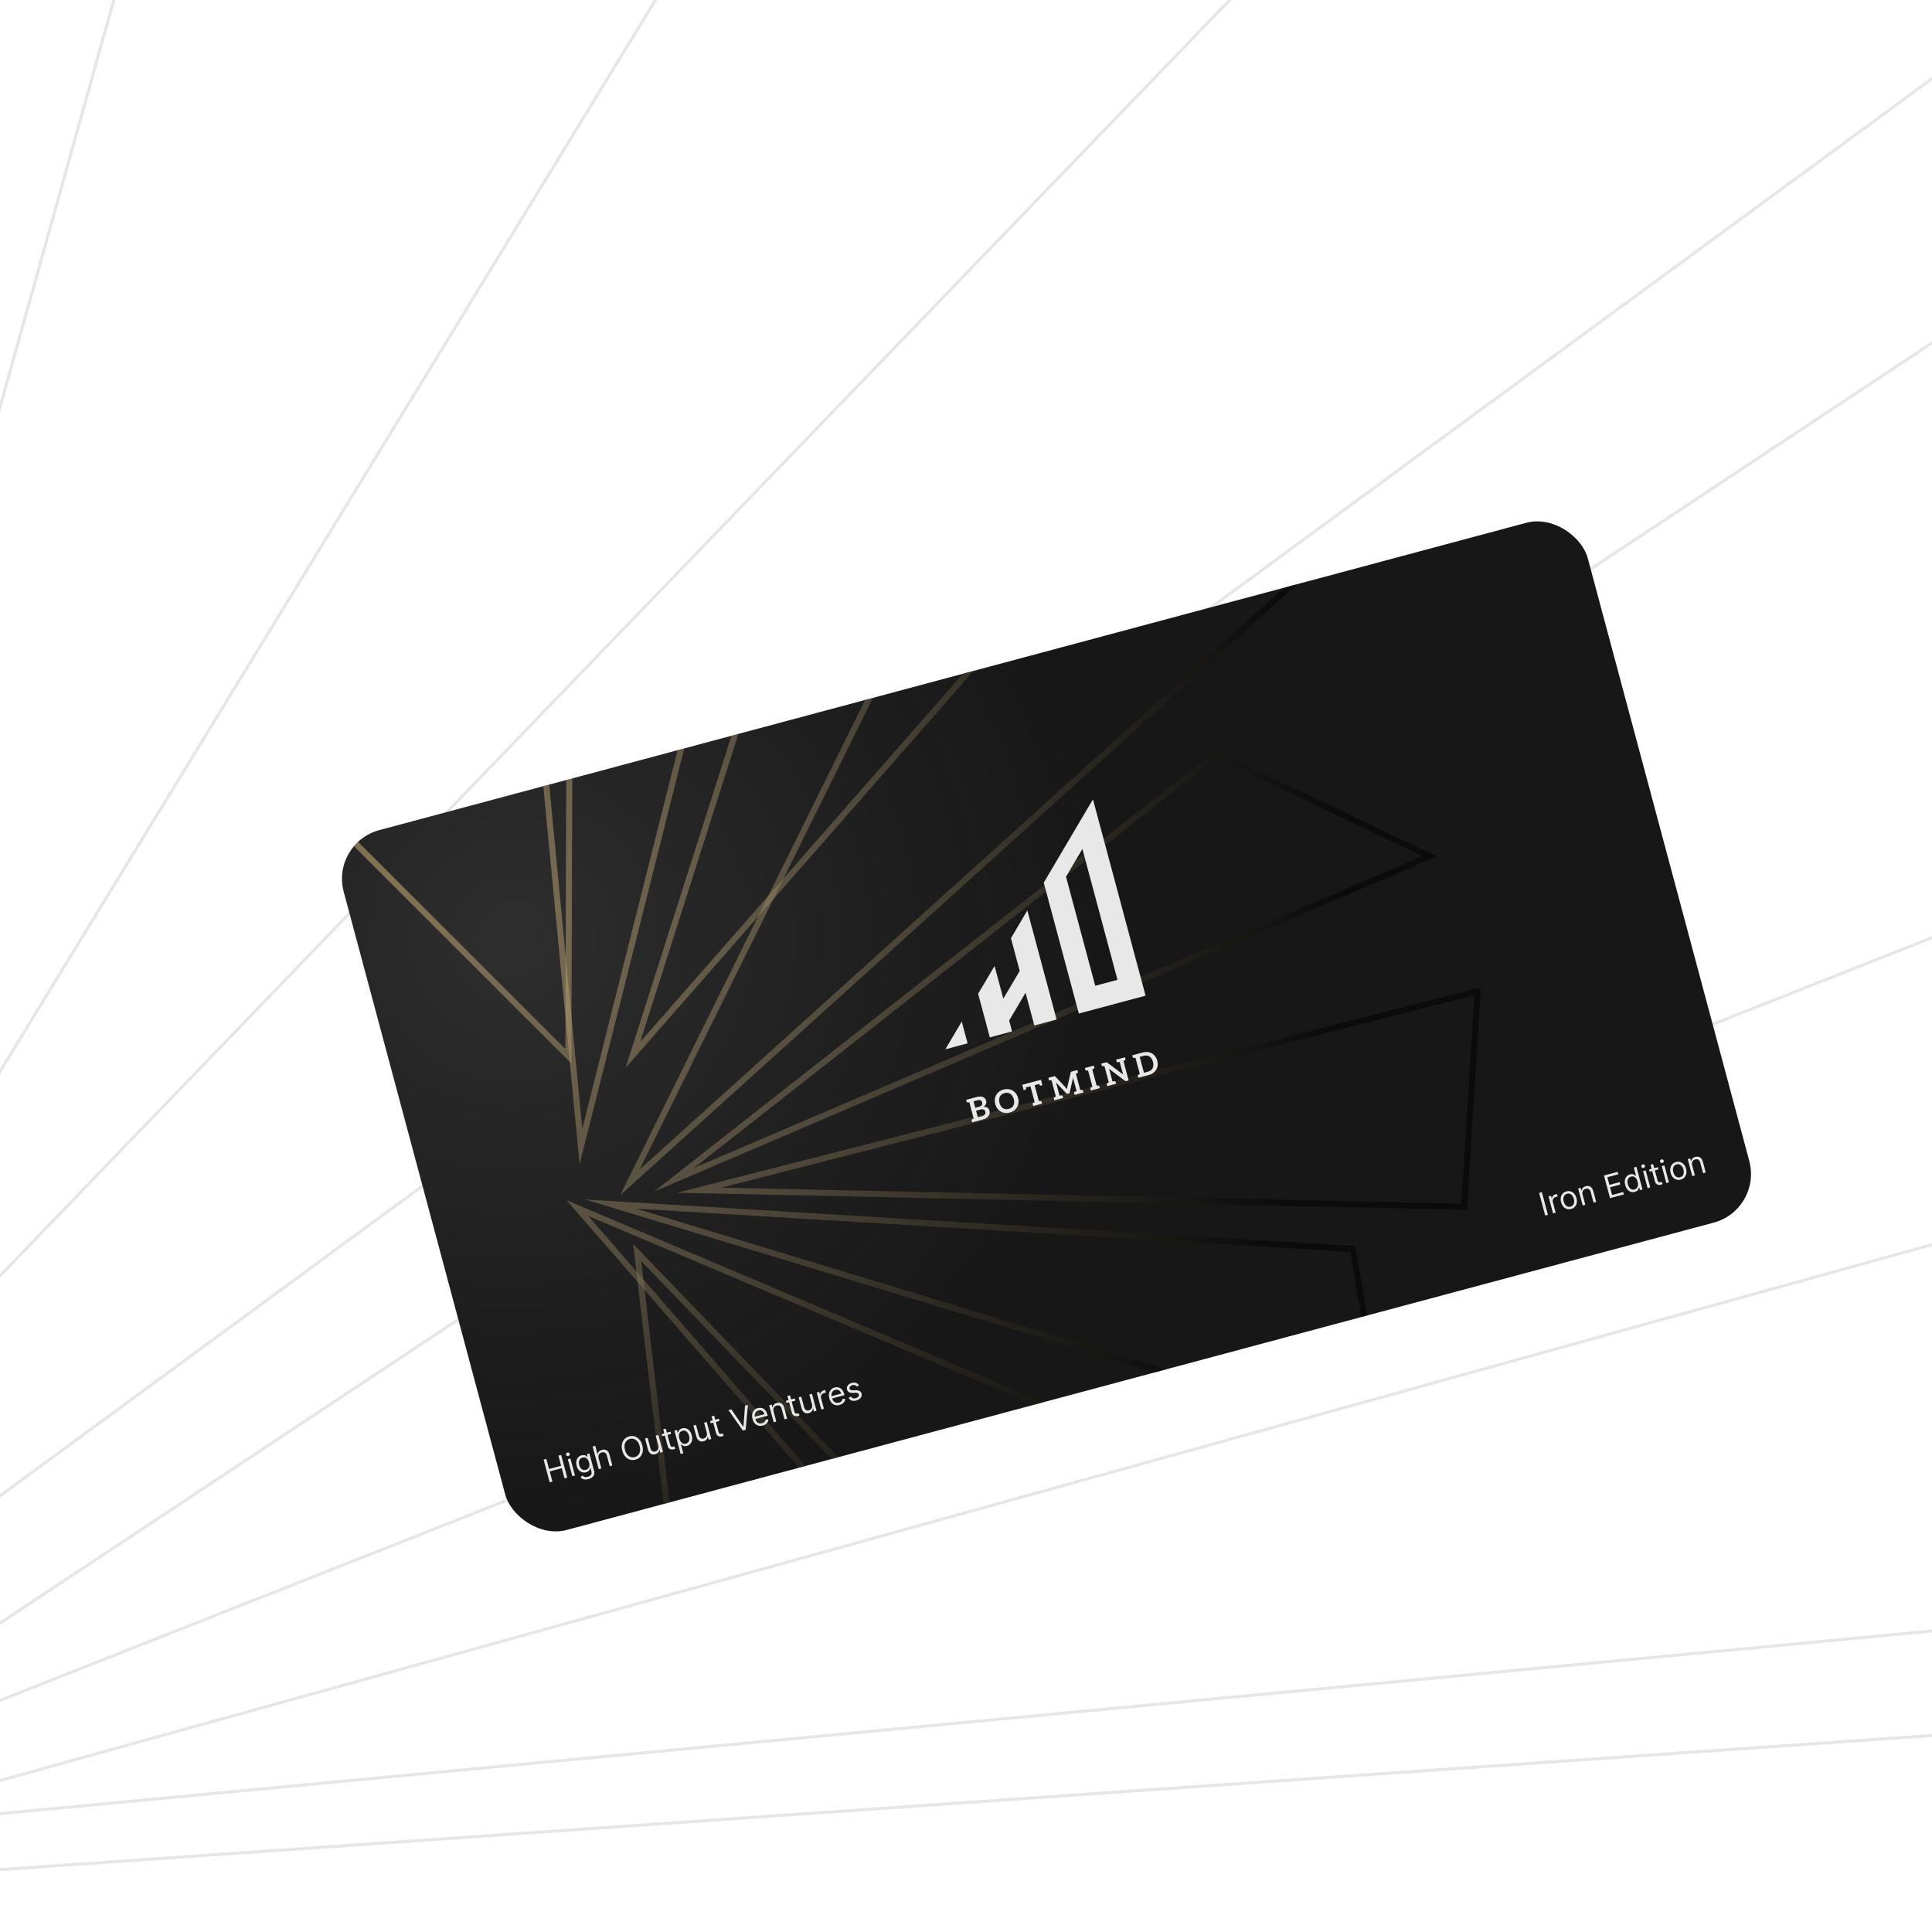 <svg width="1920" height="1920" viewBox="0 0 1920 1920" fill="none" xmlns="http://www.w3.org/2000/svg">
<g clip-path="url(#clip0_245_398)">
<rect width="1920" height="1920" fill="white"/>
<path fill-rule="evenodd" clip-rule="evenodd" d="M-3624.34 97.221L-757.152 1524.22L-870.117 431.789L-3624.34 97.221Z" stroke="black" stroke-opacity="0.1" stroke-width="3" stroke-miterlimit="10" stroke-linecap="square"/>
<path fill-rule="evenodd" clip-rule="evenodd" d="M-1280.05 -530.623L-12.538 -692.453L-679.633 1757.17L-1280.05 -530.623Z" stroke="black" stroke-opacity="0.1" stroke-width="3" stroke-miterlimit="10" stroke-linecap="square"/>
<path fill-rule="evenodd" clip-rule="evenodd" d="M285.735 -617.483L-339.852 1620.5L1804.7 -604.462L285.735 -617.483Z" stroke="black" stroke-opacity="0.1" stroke-width="3" stroke-miterlimit="10" stroke-linecap="square"/>
<path fill-rule="evenodd" clip-rule="evenodd" d="M849.126 -323.179L2366.09 -249.072L-467.871 1829.78L849.126 -323.179Z" stroke="black" stroke-opacity="0.1" stroke-width="3" stroke-miterlimit="10" stroke-linecap="square"/>
<path fill-rule="evenodd" clip-rule="evenodd" d="M2110.5 214.5L2731.84 611.358L-286.452 1802.93L2110.5 214.5Z" stroke="black" stroke-opacity="0.1" stroke-width="3" stroke-miterlimit="10" stroke-linecap="square"/>
<path fill-rule="evenodd" clip-rule="evenodd" d="M2967.39 946.423L-180.321 1819.43L2974.03 1521.21L2967.39 946.423Z" stroke="black" stroke-opacity="0.1" stroke-width="3" stroke-miterlimit="10" stroke-linecap="square"/>
<path fill-rule="evenodd" clip-rule="evenodd" d="M2527.55 1682.53L-540.122 1895.5L2713.49 2169.74L2527.55 1682.53Z" stroke="black" stroke-opacity="0.1" stroke-width="3" stroke-miterlimit="10" stroke-linecap="square"/>
<path fill-rule="evenodd" clip-rule="evenodd" d="M2433.46 2413.11L-676.296 1921.11L1816.74 3373.25L2433.46 2413.11Z" stroke="black" stroke-opacity="0.1" stroke-width="3" stroke-miterlimit="10" stroke-linecap="square"/>
<path fill-rule="evenodd" clip-rule="evenodd" d="M1394.32 2953.52L-417.759 2011.55L144.432 3901.11L1394.32 2953.52Z" stroke="black" stroke-opacity="0.1" stroke-width="3" stroke-miterlimit="10" stroke-linecap="square"/>
<g filter="url(#filter0_d_245_398)">
<g clip-path="url(#clip1_245_398)">
<rect x="248.633" y="777.911" width="1280" height="720" rx="50" transform="rotate(-15 248.633 777.911)" fill="#171717"/>
<path fill-rule="evenodd" clip-rule="evenodd" d="M-162.259 343.03L484.847 989.696L486.18 578.704L-162.259 343.03Z" stroke="url(#paint0_radial_245_398)" stroke-opacity="0.5" stroke-width="6" stroke-miterlimit="10" stroke-linecap="square"/>
<path fill-rule="evenodd" clip-rule="evenodd" d="M413.296 204.096L719.889 195.064L497.31 1079.49L413.296 204.096Z" stroke="url(#paint1_radial_245_398)" stroke-opacity="0.5" stroke-width="6" stroke-miterlimit="10" stroke-linecap="square"/>
<path fill-rule="evenodd" clip-rule="evenodd" d="M789.109 234.998L548.975 988.339L1151.17 301.17L789.109 234.998Z" stroke="url(#paint2_radial_245_398)" stroke-opacity="0.5" stroke-width="6" stroke-miterlimit="10" stroke-linecap="square"/>
<path fill-rule="evenodd" clip-rule="evenodd" d="M915.903 367.238L1275.9 456.056L545.953 1115.05L915.903 367.238Z" stroke="url(#paint3_radial_245_398)" stroke-opacity="0.5" stroke-width="6" stroke-miterlimit="10" stroke-linecap="square"/>
<path fill-rule="evenodd" clip-rule="evenodd" d="M1128.6 689.459L1340.88 790.939L589.931 1112.39L1128.6 689.459Z" stroke="url(#paint4_radial_245_398)" stroke-opacity="0.5" stroke-width="6" stroke-miterlimit="10" stroke-linecap="square"/>
<path fill-rule="evenodd" clip-rule="evenodd" d="M1388.41 925.107L614.824 1122.81L1375.11 1139.22L1388.41 925.107Z" stroke="url(#paint5_radial_245_398)" stroke-opacity="0.5" stroke-width="6" stroke-miterlimit="10" stroke-linecap="square"/>
<path fill-rule="evenodd" clip-rule="evenodd" d="M1264.41 1181.21L527.013 1136.59L1296.16 1369.98L1264.41 1181.21Z" stroke="url(#paint6_radial_245_398)" stroke-opacity="0.5" stroke-width="6" stroke-miterlimit="10" stroke-linecap="square"/>
<path fill-rule="evenodd" clip-rule="evenodd" d="M1223.05 1449.22L493.862 1140.62L1051.05 1781.53L1223.05 1449.22Z" stroke="url(#paint7_radial_245_398)" stroke-opacity="0.5" stroke-width="6" stroke-miterlimit="10" stroke-linecap="square"/>
<path fill-rule="evenodd" clip-rule="evenodd" d="M961.138 1608.32L553.202 1184.7L638.406 1910.4L961.138 1608.32Z" stroke="url(#paint8_radial_245_398)" stroke-opacity="0.5" stroke-width="6" stroke-miterlimit="10" stroke-linecap="square"/>
<ellipse opacity="0.2" cx="430.894" cy="874.702" rx="591.667" ry="579.333" transform="rotate(-15 430.894 874.702)" fill="url(#paint9_radial_245_398)"/>
<path d="M466.263 1413.08L460.233 1390.58L462.958 1389.85L465.643 1399.87L477.64 1396.65L474.956 1386.63L477.68 1385.9L483.709 1408.4L480.985 1409.13L478.288 1399.07L466.291 1402.29L468.987 1412.35L466.263 1413.08ZM488.813 1407.04L484.291 1390.16L486.884 1389.47L491.406 1406.34L488.813 1407.04ZM484.856 1387C484.35 1387.13 483.868 1387.08 483.41 1386.83C482.959 1386.58 482.668 1386.22 482.539 1385.73C482.409 1385.25 482.478 1384.79 482.745 1384.35C483.019 1383.9 483.408 1383.62 483.914 1383.48C484.419 1383.34 484.897 1383.4 485.348 1383.65C485.807 1383.9 486.101 1384.26 486.23 1384.74C486.36 1385.23 486.288 1385.69 486.014 1386.13C485.747 1386.57 485.361 1386.86 484.856 1387ZM504.756 1409.92C503.504 1410.26 502.384 1410.39 501.397 1410.31C500.411 1410.23 499.549 1410.02 498.809 1409.66C498.078 1409.3 497.458 1408.88 496.95 1408.39L498.627 1406.39C498.944 1406.63 499.334 1406.9 499.799 1407.2C500.266 1407.51 500.85 1407.73 501.551 1407.85C502.262 1407.98 503.126 1407.91 504.144 1407.64C505.506 1407.27 506.542 1406.64 507.252 1405.75C507.962 1404.85 508.128 1403.7 507.751 1402.29L506.833 1398.86L506.613 1398.92C506.505 1399.28 506.336 1399.74 506.106 1400.28C505.882 1400.82 505.49 1401.36 504.933 1401.88C504.38 1402.4 503.555 1402.8 502.456 1403.1C501.094 1403.46 499.784 1403.47 498.528 1403.12C497.278 1402.76 496.174 1402.05 495.214 1400.99C494.262 1399.93 493.55 1398.51 493.079 1396.76C492.616 1395.03 492.517 1393.44 492.781 1392C493.044 1390.54 493.623 1389.32 494.518 1388.33C495.412 1387.33 496.569 1386.64 497.99 1386.26C499.089 1385.96 500.01 1385.91 500.752 1386.1C501.5 1386.29 502.108 1386.57 502.576 1386.93C503.049 1387.29 503.42 1387.6 503.689 1387.84L503.953 1387.77L503.235 1385.09L505.74 1384.41L510.391 1401.77C510.78 1403.22 510.766 1404.49 510.35 1405.58C509.944 1406.67 509.244 1407.57 508.252 1408.29C507.269 1409.02 506.104 1409.56 504.756 1409.92ZM502.184 1400.68C503.224 1400.4 504.039 1399.92 504.629 1399.25C505.219 1398.59 505.582 1397.76 505.716 1396.76C505.85 1395.77 505.75 1394.65 505.416 1393.4C505.091 1392.19 504.62 1391.16 504.005 1390.33C503.389 1389.5 502.652 1388.92 501.793 1388.58C500.934 1388.25 499.977 1388.22 498.922 1388.5C497.823 1388.8 496.982 1389.32 496.399 1390.07C495.823 1390.82 495.478 1391.72 495.362 1392.75C495.255 1393.79 495.354 1394.88 495.66 1396.02C495.974 1397.19 496.435 1398.18 497.043 1398.98C497.656 1399.77 498.393 1400.33 499.256 1400.65C500.124 1400.96 501.1 1400.97 502.184 1400.68ZM514.881 1389.17L517.601 1399.32L515.008 1400.02L508.979 1377.52L511.572 1376.82L513.785 1385.08L514.005 1385.03C514.167 1384.05 514.575 1383.2 515.229 1382.47C515.888 1381.74 516.88 1381.19 518.206 1380.84C519.356 1380.53 520.425 1380.49 521.413 1380.72C522.399 1380.94 523.256 1381.46 523.985 1382.28C524.72 1383.09 525.282 1384.22 525.67 1385.67L528.543 1396.39L525.951 1397.09L523.124 1386.54C522.765 1385.2 522.14 1384.26 521.248 1383.71C520.361 1383.15 519.306 1383.04 518.083 1383.37C517.233 1383.6 516.519 1383.98 515.942 1384.52C515.371 1385.06 514.984 1385.72 514.781 1386.51C514.584 1387.3 514.618 1388.19 514.881 1389.17ZM558.311 1376.36C558.946 1378.73 559.067 1380.9 558.674 1382.85C558.28 1384.81 557.462 1386.46 556.219 1387.8C554.976 1389.14 553.395 1390.06 551.476 1390.58C549.557 1391.09 547.724 1391.08 545.979 1390.54C544.233 1390.01 542.701 1388.99 541.381 1387.49C540.06 1385.99 539.082 1384.05 538.447 1381.68C537.811 1379.31 537.69 1377.14 538.083 1375.18C538.477 1373.22 539.296 1371.58 540.539 1370.24C541.782 1368.9 543.363 1367.97 545.282 1367.46C547.201 1366.95 549.033 1366.96 550.778 1367.5C552.524 1368.03 554.056 1369.05 555.377 1370.55C556.697 1372.05 557.675 1373.98 558.311 1376.36ZM555.674 1377.06C555.152 1375.12 554.385 1373.56 553.374 1372.39C552.37 1371.23 551.223 1370.45 549.933 1370.05C548.65 1369.66 547.327 1369.64 545.965 1370.01C544.602 1370.37 543.46 1371.05 542.539 1372.03C541.625 1373.02 541.021 1374.27 540.728 1375.78C540.443 1377.29 540.561 1379.03 541.083 1380.97C541.605 1382.92 542.368 1384.48 543.372 1385.65C544.383 1386.81 545.53 1387.59 546.813 1387.99C548.104 1388.38 549.43 1388.39 550.793 1388.03C552.155 1387.66 553.293 1386.99 554.207 1386.01C555.129 1385.02 555.732 1383.77 556.018 1382.26C556.31 1380.74 556.196 1379.01 555.674 1377.06ZM574.341 1376.73L571.668 1366.75L574.261 1366.05L578.783 1382.93L576.19 1383.62L575.425 1380.77L575.249 1380.82C575.083 1381.78 574.663 1382.67 573.989 1383.5C573.313 1384.31 572.338 1384.89 571.063 1385.23C570.009 1385.52 569.009 1385.54 568.065 1385.3C567.119 1385.05 566.286 1384.52 565.566 1383.7C564.844 1382.88 564.291 1381.76 563.906 1380.32L561.033 1369.6L563.626 1368.9L566.452 1379.45C566.782 1380.68 567.389 1381.57 568.274 1382.12C569.166 1382.66 570.15 1382.79 571.227 1382.51C571.872 1382.33 572.483 1381.99 573.061 1381.48C573.647 1380.97 574.075 1380.32 574.347 1379.51C574.626 1378.71 574.624 1377.78 574.341 1376.73ZM586.349 1362.82L586.938 1365.01L578.193 1367.36L577.604 1365.16L586.349 1362.82ZM579.069 1360.43L581.662 1359.74L585.972 1375.82C586.168 1376.55 586.422 1377.08 586.732 1377.38C587.048 1377.69 587.391 1377.85 587.762 1377.89C588.137 1377.91 588.516 1377.87 588.896 1377.77C589.182 1377.69 589.413 1377.62 589.588 1377.54C589.761 1377.45 589.9 1377.38 590.004 1377.33L591.155 1379.52C590.997 1379.63 590.769 1379.77 590.472 1379.92C590.177 1380.07 589.787 1380.22 589.304 1380.35C588.572 1380.54 587.812 1380.58 587.024 1380.45C586.244 1380.32 585.537 1380 584.902 1379.48C584.276 1378.95 583.831 1378.2 583.568 1377.22L579.069 1360.43ZM596.467 1384.97L590.25 1361.77L592.755 1361.1L593.473 1363.78L593.781 1363.7C593.892 1363.35 594.056 1362.91 594.271 1362.36C594.492 1361.81 594.873 1361.27 595.414 1360.74C595.96 1360.2 596.783 1359.78 597.881 1359.49C599.302 1359.11 600.65 1359.13 601.924 1359.55C603.199 1359.97 604.315 1360.75 605.272 1361.89C606.229 1363.03 606.945 1364.49 607.42 1366.26C607.899 1368.05 608.01 1369.68 607.754 1371.15C607.495 1372.62 606.924 1373.85 606.039 1374.86C605.153 1375.86 604.007 1376.55 602.6 1376.92C601.516 1377.22 600.6 1377.27 599.852 1377.08C599.102 1376.89 598.49 1376.61 598.014 1376.25C597.537 1375.87 597.162 1375.56 596.889 1375.3L596.67 1375.36L599.06 1384.28L596.467 1384.97ZM595.059 1369.53C595.401 1370.8 595.889 1371.87 596.524 1372.75C597.156 1373.61 597.905 1374.23 598.77 1374.58C599.633 1374.93 600.585 1374.97 601.625 1374.69C602.709 1374.4 603.537 1373.87 604.109 1373.11C604.686 1372.33 605.027 1371.41 605.133 1370.34C605.243 1369.25 605.137 1368.11 604.816 1366.91C604.498 1365.72 604.028 1364.7 603.407 1363.85C602.791 1362.99 602.042 1362.37 601.16 1362.01C600.284 1361.64 599.297 1361.61 598.198 1361.9C597.143 1362.18 596.329 1362.69 595.754 1363.42C595.178 1364.14 594.834 1365.02 594.723 1366.07C594.61 1367.11 594.722 1368.27 595.059 1369.53ZM622.411 1363.84L619.738 1353.87L622.331 1353.17L626.853 1370.05L624.26 1370.74L623.494 1367.89L623.319 1367.94C623.153 1368.9 622.733 1369.79 622.059 1370.62C621.383 1371.43 620.407 1372.01 619.133 1372.35C618.078 1372.64 617.079 1372.66 616.135 1372.42C615.189 1372.17 614.356 1371.64 613.636 1370.82C612.914 1370 612.361 1368.88 611.976 1367.44L609.103 1356.72L611.696 1356.02L614.522 1366.57C614.852 1367.8 615.459 1368.69 616.344 1369.24C617.236 1369.78 618.22 1369.91 619.297 1369.63C619.941 1369.45 620.553 1369.11 621.131 1368.6C621.716 1368.09 622.145 1367.44 622.417 1366.63C622.695 1365.83 622.694 1364.9 622.411 1363.84ZM634.419 1349.94L635.008 1352.13L626.262 1354.48L625.674 1352.28L634.419 1349.94ZM627.139 1347.55L629.732 1346.86L634.042 1362.94C634.238 1363.67 634.491 1364.2 634.802 1364.5C635.118 1364.8 635.461 1364.97 635.831 1365.01C636.207 1365.03 636.585 1364.99 636.966 1364.89C637.252 1364.81 637.482 1364.74 637.657 1364.66C637.831 1364.57 637.969 1364.5 638.073 1364.45L639.225 1366.64C639.067 1366.75 638.839 1366.89 638.542 1367.04C638.246 1367.19 637.857 1367.34 637.374 1367.47C636.641 1367.66 635.881 1367.7 635.094 1367.57C634.313 1367.44 633.606 1367.12 632.972 1366.6C632.345 1366.07 631.9 1365.32 631.637 1364.34L627.139 1347.55ZM646.788 1340.59L658.543 1357.74L658.807 1357.67L660.411 1336.94L663.268 1336.18L661.035 1360.89L658.222 1361.64L643.931 1341.36L646.788 1340.59ZM678.049 1356.71C676.423 1357.14 674.924 1357.16 673.552 1356.76C672.186 1356.35 671.011 1355.58 670.026 1354.45C669.047 1353.32 668.326 1351.89 667.863 1350.16C667.399 1348.43 667.306 1346.82 667.583 1345.34C667.865 1343.84 668.474 1342.57 669.411 1341.52C670.354 1340.47 671.587 1339.74 673.11 1339.33C673.989 1339.1 674.896 1339.01 675.832 1339.07C676.767 1339.14 677.675 1339.4 678.555 1339.88C679.433 1340.34 680.224 1341.05 680.93 1342.02C681.636 1342.98 682.2 1344.25 682.622 1345.83L682.917 1346.93L669.909 1350.41L669.308 1348.17L679.679 1345.39C679.424 1344.44 679.006 1343.64 678.425 1343C677.851 1342.35 677.159 1341.9 676.347 1341.66C675.543 1341.41 674.672 1341.41 673.734 1341.66C672.702 1341.94 671.877 1342.43 671.26 1343.15C670.648 1343.85 670.25 1344.67 670.065 1345.59C669.88 1346.51 669.912 1347.44 670.161 1348.37L670.561 1349.86C670.903 1351.13 671.412 1352.16 672.089 1352.92C672.771 1353.68 673.57 1354.19 674.485 1354.44C675.397 1354.68 676.377 1354.66 677.425 1354.38C678.106 1354.2 678.696 1353.94 679.194 1353.6C679.698 1353.25 680.099 1352.83 680.398 1352.33C680.695 1351.83 680.874 1351.26 680.937 1350.61L683.63 1350.64C683.594 1351.56 683.352 1352.43 682.902 1353.24C682.45 1354.05 681.814 1354.75 680.995 1355.35C680.173 1355.95 679.191 1356.4 678.049 1356.71ZM688.759 1342.58L691.479 1352.73L688.886 1353.43L684.365 1336.55L686.87 1335.88L687.576 1338.52L687.796 1338.46C687.962 1337.5 688.378 1336.65 689.044 1335.91C689.709 1335.17 690.678 1334.63 691.952 1334.28C693.095 1333.98 694.158 1333.94 695.14 1334.18C696.121 1334.41 696.976 1334.94 697.705 1335.76C698.432 1336.57 698.988 1337.69 699.373 1339.13L702.246 1349.85L699.653 1350.54L696.827 1340C696.472 1338.67 695.851 1337.73 694.964 1337.17C694.076 1336.61 693.031 1336.49 691.829 1336.81C691.002 1337.03 690.31 1337.41 689.754 1337.95C689.206 1338.48 688.837 1339.14 688.648 1339.93C688.459 1340.71 688.496 1341.6 688.759 1342.58ZM709.802 1329.74L710.39 1331.93L701.645 1334.28L701.056 1332.08L709.802 1329.74ZM702.522 1327.35L705.115 1326.66L709.424 1342.74C709.621 1343.48 709.874 1344 710.185 1344.31C710.501 1344.61 710.844 1344.77 711.214 1344.81C711.59 1344.83 711.968 1344.79 712.349 1344.69C712.634 1344.62 712.865 1344.54 713.04 1344.46C713.213 1344.37 713.352 1344.31 713.456 1344.25L714.607 1346.44C714.449 1346.55 714.222 1346.69 713.924 1346.84C713.629 1346.99 713.24 1347.14 712.756 1347.27C712.024 1347.46 711.264 1347.5 710.476 1347.37C709.696 1347.24 708.989 1346.92 708.355 1346.4C707.728 1345.87 707.283 1345.12 707.02 1344.14L702.522 1327.35ZM727.01 1335.82L724.337 1325.84L726.93 1325.15L731.452 1342.02L728.859 1342.72L728.093 1339.86L727.918 1339.91C727.752 1340.87 727.332 1341.76 726.658 1342.59C725.982 1343.41 725.006 1343.98 723.732 1344.33C722.677 1344.61 721.678 1344.63 720.734 1344.39C719.788 1344.14 718.955 1343.61 718.235 1342.8C717.513 1341.98 716.96 1340.85 716.575 1339.41L713.702 1328.69L716.295 1328L719.121 1338.54C719.451 1339.77 720.058 1340.66 720.943 1341.21C721.835 1341.76 722.819 1341.89 723.896 1341.6C724.54 1341.43 725.152 1341.08 725.73 1340.58C726.315 1340.07 726.744 1339.41 727.016 1338.61C727.295 1337.8 727.293 1336.87 727.01 1335.82ZM736.201 1340.75L731.679 1323.87L734.184 1323.2L734.867 1325.75L735.043 1325.7C735.127 1324.79 735.502 1323.96 736.168 1323.22C736.834 1322.49 737.673 1321.99 738.684 1321.71C738.874 1321.66 739.113 1321.6 739.401 1321.53C739.688 1321.47 739.907 1321.42 740.058 1321.39L740.764 1324.03C740.671 1324.03 740.46 1324.05 740.134 1324.09C739.812 1324.12 739.479 1324.19 739.135 1324.28C738.315 1324.5 737.629 1324.87 737.076 1325.38C736.529 1325.89 736.149 1326.5 735.937 1327.2C735.73 1327.89 735.728 1328.61 735.932 1329.38L738.794 1340.06L736.201 1340.75ZM754.368 1336.26C752.742 1336.69 751.243 1336.71 749.872 1336.31C748.505 1335.9 747.33 1335.13 746.345 1334C745.366 1332.87 744.645 1331.44 744.182 1329.71C743.719 1327.98 743.625 1326.37 743.902 1324.89C744.184 1323.39 744.794 1322.12 745.731 1321.07C746.673 1320.02 747.906 1319.29 749.429 1318.88C750.308 1318.65 751.216 1318.56 752.151 1318.62C753.087 1318.69 753.994 1318.95 754.874 1319.43C755.752 1319.89 756.544 1320.6 757.25 1321.57C757.956 1322.53 758.52 1323.8 758.942 1325.38L759.236 1326.48L746.228 1329.96L745.627 1327.72L755.999 1324.94C755.744 1323.99 755.325 1323.19 754.744 1322.55C754.171 1321.9 753.478 1321.45 752.666 1321.21C751.862 1320.96 750.991 1320.96 750.054 1321.21C749.021 1321.49 748.196 1321.98 747.579 1322.7C746.967 1323.4 746.569 1324.22 746.384 1325.14C746.199 1326.06 746.231 1326.99 746.48 1327.92L746.881 1329.41C747.222 1330.68 747.731 1331.71 748.408 1332.47C749.091 1333.23 749.889 1333.74 750.804 1333.99C751.716 1334.23 752.697 1334.21 753.744 1333.93C754.425 1333.75 755.015 1333.49 755.513 1333.15C756.017 1332.8 756.418 1332.38 756.717 1331.88C757.014 1331.38 757.194 1330.81 757.256 1330.16L759.95 1330.19C759.914 1331.11 759.671 1331.98 759.221 1332.79C758.769 1333.6 758.133 1334.3 757.314 1334.9C756.493 1335.5 755.511 1335.95 754.368 1336.26ZM773.65 1316.68L771.498 1317.96C771.247 1317.61 770.93 1317.29 770.546 1317C770.168 1316.71 769.704 1316.5 769.156 1316.39C768.608 1316.28 767.957 1316.32 767.202 1316.52C766.17 1316.8 765.373 1317.27 764.812 1317.93C764.256 1318.58 764.076 1319.27 764.27 1319.99C764.443 1320.64 764.813 1321.08 765.382 1321.33C765.951 1321.58 766.767 1321.69 767.83 1321.68L770.5 1321.62C772.107 1321.58 773.381 1321.84 774.323 1322.4C775.263 1322.95 775.891 1323.81 776.207 1324.99C776.466 1325.96 776.419 1326.9 776.067 1327.81C775.721 1328.72 775.113 1329.52 774.242 1330.23C773.371 1330.93 772.28 1331.46 770.969 1331.81C769.248 1332.27 767.723 1332.28 766.395 1331.84C765.067 1331.39 764.06 1330.49 763.375 1329.14L765.671 1327.86C766.149 1328.71 766.775 1329.27 767.548 1329.55C768.329 1329.83 769.251 1329.82 770.313 1329.54C771.521 1329.21 772.412 1328.7 772.985 1328C773.564 1327.28 773.756 1326.57 773.561 1325.84C773.404 1325.25 773.068 1324.82 772.552 1324.53C772.034 1324.24 771.323 1324.11 770.421 1324.14L767.431 1324.23C765.788 1324.28 764.5 1324.02 763.569 1323.44C762.643 1322.86 762.024 1321.98 761.712 1320.82C761.457 1319.87 761.499 1318.95 761.837 1318.08C762.183 1317.2 762.765 1316.43 763.583 1315.76C764.409 1315.09 765.415 1314.6 766.602 1314.28C768.272 1313.83 769.681 1313.85 770.829 1314.33C771.985 1314.8 772.925 1315.59 773.65 1316.68Z" fill="#E8E8E8"/>
<path d="M1452.28 1124.76L1458.31 1147.26L1455.59 1147.99L1449.56 1125.49L1452.28 1124.76ZM1463.42 1145.89L1458.9 1129.02L1461.41 1128.34L1462.09 1130.89L1462.27 1130.85C1462.35 1129.93 1462.73 1129.1 1463.39 1128.37C1464.06 1127.63 1464.9 1127.13 1465.91 1126.86C1466.1 1126.8 1466.34 1126.74 1466.62 1126.68C1466.91 1126.61 1467.13 1126.56 1467.28 1126.53L1467.99 1129.17C1467.89 1129.17 1467.68 1129.19 1467.36 1129.23C1467.04 1129.27 1466.7 1129.33 1466.36 1129.42C1465.54 1129.64 1464.85 1130.01 1464.3 1130.52C1463.75 1131.03 1463.37 1131.64 1463.16 1132.34C1462.95 1133.03 1462.95 1133.76 1463.16 1134.52L1466.02 1145.2L1463.42 1145.89ZM1481.37 1141.46C1479.85 1141.87 1478.42 1141.86 1477.07 1141.45C1475.73 1141.03 1474.57 1140.25 1473.57 1139.12C1472.59 1137.99 1471.86 1136.55 1471.39 1134.81C1470.92 1133.05 1470.83 1131.43 1471.12 1129.95C1471.41 1128.46 1472.03 1127.21 1472.98 1126.17C1473.93 1125.14 1475.17 1124.42 1476.7 1124.01C1478.22 1123.6 1479.65 1123.61 1480.99 1124.03C1482.33 1124.44 1483.5 1125.22 1484.49 1126.36C1485.48 1127.5 1486.22 1128.95 1486.69 1130.71C1487.15 1132.45 1487.24 1134.06 1486.95 1135.54C1486.66 1137.01 1486.04 1138.27 1485.08 1139.3C1484.13 1140.33 1482.9 1141.05 1481.37 1141.46ZM1480.75 1139.13C1481.91 1138.82 1482.78 1138.27 1483.37 1137.47C1483.95 1136.68 1484.3 1135.75 1484.4 1134.69C1484.5 1133.63 1484.4 1132.53 1484.09 1131.4C1483.79 1130.27 1483.33 1129.27 1482.71 1128.39C1482.09 1127.52 1481.33 1126.88 1480.42 1126.48C1479.51 1126.08 1478.48 1126.03 1477.32 1126.34C1476.16 1126.65 1475.29 1127.21 1474.71 1128.01C1474.12 1128.81 1473.78 1129.74 1473.68 1130.81C1473.58 1131.88 1473.68 1132.98 1473.99 1134.11C1474.29 1135.24 1474.75 1136.24 1475.37 1137.11C1475.99 1137.98 1476.75 1138.61 1477.65 1139C1478.56 1139.4 1479.59 1139.44 1480.75 1139.13ZM1492.76 1127.15L1495.48 1137.3L1492.88 1138L1488.36 1121.12L1490.87 1120.45L1491.57 1123.09L1491.79 1123.03C1491.96 1122.07 1492.37 1121.22 1493.04 1120.48C1493.71 1119.74 1494.67 1119.19 1495.95 1118.85C1497.09 1118.55 1498.15 1118.51 1499.14 1118.75C1500.12 1118.98 1500.97 1119.51 1501.7 1120.33C1502.43 1121.14 1502.98 1122.26 1503.37 1123.69L1506.24 1134.42L1503.65 1135.11L1500.82 1124.57C1500.47 1123.24 1499.85 1122.3 1498.96 1121.74C1498.07 1121.18 1497.03 1121.06 1495.83 1121.38C1495 1121.6 1494.31 1121.98 1493.75 1122.52C1493.2 1123.05 1492.83 1123.71 1492.64 1124.5C1492.46 1125.28 1492.49 1126.17 1492.76 1127.15ZM1520.03 1130.72L1514 1108.22L1527.58 1104.58L1528.23 1107L1517.38 1109.91L1519.41 1117.51L1529.57 1114.79L1530.21 1117.21L1520.06 1119.93L1522.11 1127.58L1533.14 1124.62L1533.79 1127.04L1520.03 1130.72ZM1544.64 1124.51C1543.23 1124.88 1541.9 1124.86 1540.63 1124.44C1539.36 1124.01 1538.25 1123.22 1537.29 1122.08C1536.33 1120.94 1535.61 1119.47 1535.13 1117.68C1534.66 1115.91 1534.55 1114.29 1534.81 1112.82C1535.07 1111.35 1535.64 1110.12 1536.54 1109.12C1537.43 1108.12 1538.59 1107.43 1540.01 1107.05C1541.11 1106.75 1542.02 1106.7 1542.76 1106.9C1543.5 1107.09 1544.1 1107.36 1544.56 1107.74C1545.03 1108.1 1545.39 1108.4 1545.66 1108.64L1545.88 1108.58L1543.66 1100.28L1546.25 1099.58L1552.28 1122.08L1549.77 1122.75L1549.08 1120.16L1548.77 1120.24C1548.66 1120.6 1548.5 1121.06 1548.27 1121.63C1548.04 1122.18 1547.65 1122.73 1547.1 1123.27C1546.54 1123.8 1545.72 1124.22 1544.64 1124.51ZM1544.37 1122.08C1545.41 1121.8 1546.21 1121.3 1546.79 1120.56C1547.36 1119.82 1547.7 1118.92 1547.81 1117.85C1547.93 1116.78 1547.81 1115.6 1547.47 1114.33C1547.13 1113.07 1546.65 1112.01 1546.03 1111.17C1545.41 1110.31 1544.67 1109.72 1543.81 1109.38C1542.95 1109.04 1542 1109.01 1540.94 1109.29C1539.84 1109.59 1539 1110.12 1538.42 1110.88C1537.84 1111.63 1537.5 1112.53 1537.39 1113.59C1537.29 1114.64 1537.4 1115.75 1537.71 1116.94C1538.04 1118.14 1538.51 1119.19 1539.14 1120.07C1539.78 1120.94 1540.53 1121.57 1541.41 1121.96C1542.3 1122.33 1543.28 1122.37 1544.37 1122.08ZM1557.39 1120.71L1552.87 1103.84L1555.46 1103.14L1559.98 1120.02L1557.39 1120.71ZM1553.43 1100.67C1552.93 1100.81 1552.44 1100.75 1551.99 1100.51C1551.53 1100.26 1551.24 1099.89 1551.11 1099.41C1550.99 1098.93 1551.05 1098.46 1551.32 1098.02C1551.59 1097.58 1551.98 1097.29 1552.49 1097.16C1553 1097.02 1553.47 1097.08 1553.92 1097.33C1554.38 1097.57 1554.68 1097.94 1554.81 1098.42C1554.94 1098.9 1554.86 1099.37 1554.59 1099.81C1554.32 1100.25 1553.94 1100.54 1553.43 1100.67ZM1567.55 1099.9L1568.14 1102.1L1559.39 1104.44L1558.8 1102.25L1567.55 1099.9ZM1560.27 1097.52L1562.86 1096.83L1567.17 1112.91C1567.37 1113.64 1567.62 1114.16 1567.93 1114.47C1568.25 1114.77 1568.59 1114.94 1568.96 1114.97C1569.34 1115 1569.71 1114.96 1570.1 1114.86C1570.38 1114.78 1570.61 1114.71 1570.79 1114.63C1570.96 1114.54 1571.1 1114.47 1571.2 1114.42L1572.35 1116.61C1572.2 1116.72 1571.97 1116.85 1571.67 1117C1571.38 1117.16 1570.99 1117.31 1570.5 1117.43C1569.77 1117.63 1569.01 1117.67 1568.22 1117.54C1567.44 1117.41 1566.74 1117.09 1566.1 1116.57C1565.47 1116.04 1565.03 1115.29 1564.77 1114.31L1560.27 1097.52ZM1575.97 1115.73L1571.45 1098.86L1574.04 1098.16L1578.56 1115.04L1575.97 1115.73ZM1572.01 1095.69C1571.51 1095.83 1571.03 1095.77 1570.57 1095.53C1570.12 1095.28 1569.83 1094.91 1569.7 1094.43C1569.57 1093.95 1569.64 1093.48 1569.9 1093.04C1570.18 1092.6 1570.57 1092.31 1571.07 1092.18C1571.58 1092.04 1572.05 1092.1 1572.51 1092.35C1572.96 1092.59 1573.26 1092.96 1573.39 1093.44C1573.52 1093.92 1573.45 1094.39 1573.17 1094.83C1572.9 1095.27 1572.52 1095.56 1572.01 1095.69ZM1590.26 1112.28C1588.74 1112.69 1587.3 1112.69 1585.96 1112.27C1584.62 1111.85 1583.46 1111.07 1582.46 1109.94C1581.48 1108.81 1580.75 1107.37 1580.28 1105.63C1579.81 1103.87 1579.72 1102.25 1580.01 1100.77C1580.3 1099.29 1580.92 1098.03 1581.87 1097C1582.82 1095.96 1584.06 1095.24 1585.59 1094.83C1587.11 1094.43 1588.54 1094.43 1589.88 1094.85C1591.22 1095.27 1592.39 1096.05 1593.38 1097.19C1594.37 1098.33 1595.11 1099.77 1595.58 1101.53C1596.04 1103.27 1596.13 1104.88 1595.83 1106.36C1595.55 1107.84 1594.93 1109.09 1593.97 1110.12C1593.02 1111.15 1591.79 1111.87 1590.26 1112.28ZM1589.64 1109.95C1590.8 1109.64 1591.67 1109.09 1592.26 1108.3C1592.84 1107.5 1593.19 1106.58 1593.29 1105.51C1593.39 1104.45 1593.29 1103.35 1592.98 1102.23C1592.68 1101.1 1592.22 1100.1 1591.6 1099.22C1590.98 1098.34 1590.22 1097.7 1589.31 1097.3C1588.4 1096.9 1587.37 1096.85 1586.21 1097.16C1585.05 1097.47 1584.18 1098.03 1583.6 1098.83C1583.01 1099.63 1582.67 1100.57 1582.57 1101.64C1582.47 1102.71 1582.57 1103.81 1582.88 1104.93C1583.18 1106.06 1583.64 1107.06 1584.26 1107.93C1584.87 1108.8 1585.64 1109.43 1586.54 1109.83C1587.45 1110.22 1588.48 1110.26 1589.64 1109.95ZM1601.65 1097.97L1604.37 1108.13L1601.77 1108.82L1597.25 1091.95L1599.76 1091.27L1600.46 1093.91L1600.68 1093.85C1600.85 1092.89 1601.26 1092.04 1601.93 1091.3C1602.59 1090.56 1603.56 1090.02 1604.84 1089.68C1605.98 1089.37 1607.04 1089.34 1608.03 1089.58C1609.01 1089.81 1609.86 1090.33 1610.59 1091.15C1611.32 1091.96 1611.87 1093.08 1612.26 1094.52L1615.13 1105.24L1612.54 1105.94L1609.71 1095.39C1609.36 1094.06 1608.74 1093.12 1607.85 1092.57C1606.96 1092 1605.92 1091.88 1604.72 1092.21C1603.89 1092.43 1603.2 1092.81 1602.64 1093.34C1602.09 1093.87 1601.72 1094.53 1601.53 1095.32C1601.35 1096.11 1601.38 1096.99 1601.65 1097.97Z" fill="#E8E8E8"/>
<path d="M897.359 1039.96C900.615 1039.82 902.597 1041.06 903.304 1043.7C903.558 1044.65 903.607 1045.58 903.452 1046.48C903.302 1047.41 902.963 1048.25 902.438 1049.01C901.947 1049.74 901.223 1050.42 900.265 1051.05C899.364 1051.65 898.253 1052.12 896.933 1052.47L886.135 1055.37L885.646 1053.54C885.508 1053.03 885.68 1052.64 886.163 1052.38L886.34 1052.3C886.402 1052.28 886.461 1052.25 886.517 1052.21C886.594 1052.17 886.682 1052.13 886.779 1052.08L887.666 1051.68L883.314 1035.43L882.344 1035.53C882.235 1035.53 882.137 1035.54 882.049 1035.54C881.982 1035.53 881.917 1035.54 881.855 1035.56L881.661 1035.58C881.112 1035.59 880.769 1035.34 880.631 1034.82L880.142 1033L890.197 1030.31C891.682 1029.91 892.966 1029.71 894.048 1029.7C895.198 1029.71 896.162 1029.88 896.939 1030.22C897.737 1030.56 898.391 1031.06 898.899 1031.72C899.407 1032.38 899.78 1033.15 900.018 1034.04C900.167 1034.6 900.23 1035.12 900.208 1035.61C900.185 1036.11 900.059 1036.63 899.83 1037.17C899.62 1037.63 899.307 1038.11 898.891 1038.62C898.52 1039.05 898.009 1039.5 897.359 1039.96ZM892.575 1040.05C893.998 1039.67 895.002 1039.12 895.585 1038.41C896.169 1037.7 896.309 1036.78 896.005 1035.65C895.695 1034.49 895.144 1033.75 894.352 1033.44C893.58 1033.11 892.482 1033.14 891.059 1033.52L887.501 1034.48L889.234 1040.94L892.575 1040.05ZM899.304 1046.1C899.349 1045.69 899.302 1045.23 899.164 1044.71C899.048 1044.28 898.85 1043.87 898.569 1043.48C898.293 1043.11 897.967 1042.85 897.592 1042.68C897.216 1042.52 896.738 1042.42 896.157 1042.4C895.624 1042.39 894.975 1042.49 894.212 1042.69L890.004 1043.82L891.762 1050.38L896.001 1049.24C896.784 1049.03 897.409 1048.77 897.875 1048.44C898.341 1048.12 898.687 1047.76 898.914 1047.37C899.155 1046.95 899.285 1046.53 899.304 1046.1ZM931.755 1031.14C932.347 1033.35 932.39 1035.45 931.885 1037.44C931.4 1039.43 930.424 1041.15 928.957 1042.6C927.505 1044.03 925.685 1045.04 923.499 1045.62C921.313 1046.21 919.223 1046.25 917.231 1045.74C915.259 1045.23 913.557 1044.24 912.123 1042.77C910.689 1041.29 909.674 1039.44 909.077 1037.22C908.48 1034.99 908.435 1032.88 908.94 1030.89C909.445 1028.89 910.426 1027.19 911.884 1025.79C913.357 1024.35 915.186 1023.34 917.373 1022.76C919.58 1022.17 921.672 1022.14 923.649 1022.67C925.647 1023.19 927.352 1024.2 928.765 1025.67C930.178 1027.15 931.175 1028.97 931.755 1031.14ZM927.486 1032.28C926.85 1029.91 925.723 1028.18 924.104 1027.09C922.5 1025.97 920.574 1025.71 918.326 1026.32C916.037 1026.93 914.467 1028.12 913.616 1029.9C912.786 1031.67 912.686 1033.73 913.316 1036.08C913.957 1038.47 915.09 1040.23 916.714 1041.34C918.333 1042.43 920.277 1042.67 922.546 1042.06C924.815 1041.46 926.364 1040.27 927.194 1038.5C928.024 1036.73 928.121 1034.66 927.486 1032.28ZM955.912 1018.37L954.149 1018.84C953.757 1018.94 953.457 1018.81 953.249 1018.45C953.093 1018.12 952.928 1017.71 952.754 1017.22L948.206 1018.44L952.459 1034.31L953.398 1034.23C953.506 1034.22 953.594 1034.22 953.662 1034.22C953.75 1034.22 953.825 1034.21 953.887 1034.2L954.081 1034.18C954.65 1034.16 955.004 1034.41 955.142 1034.92L955.631 1036.75L946.783 1039.12L946.294 1037.29C946.155 1036.78 946.328 1036.39 946.81 1036.13L946.987 1036.05C947.049 1036.03 947.108 1036 947.165 1035.96C947.242 1035.92 947.329 1035.88 947.427 1035.83L948.282 1035.43L944.021 1019.53L939.473 1020.75C939.576 1021.3 939.64 1021.74 939.667 1022.09C939.669 1022.51 939.484 1022.77 939.113 1022.87L937.318 1023.35L935.901 1018.06L954.495 1013.08L955.912 1018.37ZM990.513 1006.44C990.452 1006.46 990.382 1006.49 990.305 1006.53C990.249 1006.57 990.172 1006.61 990.074 1006.66L989.218 1007.06L993.571 1023.3L994.509 1023.21C994.618 1023.21 994.706 1023.2 994.773 1023.21C994.861 1023.21 994.936 1023.2 994.998 1023.18L995.192 1023.16C995.741 1023.15 996.085 1023.4 996.223 1023.91L996.712 1025.74L987.925 1028.09L987.436 1026.27C987.298 1025.75 987.47 1025.36 987.953 1025.1L989.889 1024.28L986.838 1012.9L986.637 1012.02C986.582 1011.82 986.514 1011.48 986.434 1011.02L983.088 1025.51C983.006 1025.86 982.86 1026.15 982.652 1026.36C982.428 1026.59 982.161 1026.75 981.852 1026.84L981.295 1026.99C980.985 1027.07 980.674 1027.06 980.362 1026.97C980.076 1026.89 979.809 1026.72 979.561 1026.45L969.316 1015.57L969.644 1016.54C969.719 1016.75 969.81 1017.04 969.915 1017.43L972.966 1028.82L975.051 1028.56C975.6 1028.54 975.943 1028.79 976.082 1029.31L976.571 1031.14L967.784 1033.49L967.295 1031.66C967.157 1031.15 967.329 1030.76 967.812 1030.5L967.989 1030.42L968.428 1030.2L969.315 1029.8L964.963 1013.55L963.993 1013.65C963.884 1013.66 963.786 1013.66 963.698 1013.66C963.631 1013.66 963.566 1013.66 963.504 1013.68L963.31 1013.7C962.761 1013.71 962.418 1013.46 962.28 1012.95L961.791 1011.12L967.267 1009.65L967.77 1009.55C967.894 1009.52 968.023 1009.51 968.158 1009.51C968.225 1009.52 968.337 1009.57 968.494 1009.66C968.599 1009.72 968.725 1009.82 968.872 1009.95L978.879 1020.57C979.064 1020.76 979.212 1020.94 979.324 1021.11C979.45 1021.26 979.548 1021.37 979.617 1021.47L980.371 1022.42L980.514 1021.23C980.569 1020.77 980.64 1020.37 980.727 1020.04L984.032 1005.89C984.101 1005.65 984.15 1005.51 984.18 1005.45C984.271 1005.3 984.355 1005.2 984.432 1005.15C984.585 1005.07 984.704 1005.02 984.786 1004.99L985.242 1004.84L990.718 1003.37L991.207 1005.2C991.345 1005.71 991.173 1006.1 990.691 1006.36L990.513 1006.44ZM1006.78 1002.09C1006.71 1002.1 1006.64 1002.13 1006.57 1002.17C1006.51 1002.21 1006.43 1002.25 1006.34 1002.3L1005.48 1002.7L1009.83 1018.94L1010.77 1018.85C1010.88 1018.85 1010.97 1018.85 1011.04 1018.85C1011.12 1018.85 1011.2 1018.84 1011.26 1018.82L1011.45 1018.8C1012 1018.79 1012.35 1019.04 1012.48 1019.56L1012.97 1021.38L1004.12 1023.75L1003.64 1021.93C1003.5 1021.41 1003.67 1021.02 1004.15 1020.76L1004.33 1020.68L1004.77 1020.46L1005.66 1020.06L1001.3 1003.82L1000.33 1003.91C1000.23 1003.92 1000.13 1003.92 1000.04 1003.92C999.971 1003.92 999.907 1003.93 999.845 1003.94L999.651 1003.96C999.102 1003.98 998.759 1003.73 998.62 1003.21L998.131 1001.38L1006.98 999.013L1007.47 1000.84C1007.61 1001.35 1007.43 1001.74 1006.95 1002L1006.78 1002.09ZM1038.44 992.539C1038.58 993.055 1038.41 993.443 1037.93 993.705L1037.75 993.786C1037.69 993.802 1037.62 993.832 1037.54 993.875C1037.49 993.912 1037.41 993.955 1037.31 994.003L1036.45 994.398L1041.63 1013.7L1039.46 1014.28C1039.17 1014.36 1038.89 1014.38 1038.62 1014.35C1038.39 1014.32 1038.12 1014.19 1037.82 1013.96L1022.14 1002.21C1022.3 1002.66 1022.4 1002.97 1022.45 1003.16L1022.73 1004.05L1025.59 1014.72L1027.67 1014.46C1028.22 1014.44 1028.56 1014.7 1028.7 1015.21L1029.19 1017.04L1020.4 1019.39L1019.91 1017.57C1019.78 1017.05 1019.95 1016.66 1020.43 1016.4L1020.61 1016.32L1021.05 1016.1L1021.93 1015.7L1017.58 999.455L1016.61 999.549C1016.5 999.556 1016.41 999.56 1016.32 999.562C1016.25 999.558 1016.19 999.564 1016.12 999.581L1015.93 999.599C1015.38 999.614 1015.04 999.363 1014.9 998.848L1014.41 997.022L1018.93 995.812L1019.4 995.718C1019.54 995.68 1019.67 995.68 1019.76 995.72C1019.85 995.719 1019.96 995.756 1020.09 995.831L1020.5 996.119L1036.26 1007.91L1035.89 1006.89C1035.81 1006.66 1035.71 1006.34 1035.59 1005.9L1032.77 995.385L1030.69 995.645C1030.14 995.659 1029.8 995.409 1029.66 994.893L1029.17 993.068L1037.95 990.713L1038.44 992.539ZM1068.04 989.781C1068.96 990.993 1069.65 992.424 1070.09 994.074C1070.53 995.724 1070.66 997.304 1070.46 998.815C1070.27 1000.39 1069.82 1001.78 1069.13 1002.99C1068.43 1004.19 1067.44 1005.27 1066.15 1006.24C1064.92 1007.16 1063.46 1007.85 1061.77 1008.31L1051.22 1011.13L1050.73 1009.31C1050.59 1008.79 1050.76 1008.41 1051.24 1008.14L1051.42 1008.06C1051.48 1008.05 1051.54 1008.02 1051.6 1007.98C1051.67 1007.94 1051.76 1007.89 1051.86 1007.85L1052.75 1007.44L1048.39 991.199L1047.42 991.293C1047.32 991.3 1047.22 991.304 1047.13 991.306C1047.06 991.302 1047 991.308 1046.94 991.325L1046.74 991.343C1046.19 991.358 1045.85 991.107 1045.71 990.592L1045.22 988.766L1055.77 985.939C1057.46 985.486 1059.07 985.353 1060.61 985.539C1062.2 985.73 1063.61 986.173 1064.81 986.867C1066.01 987.562 1067.09 988.533 1068.04 989.781ZM1066.21 998.661C1066.28 997.603 1066.15 996.456 1065.82 995.218C1065.49 994.001 1065.03 992.952 1064.45 992.071C1063.8 991.139 1063.11 990.439 1062.39 989.969C1061.62 989.49 1060.74 989.173 1059.75 989.019C1058.78 988.88 1057.75 988.957 1056.66 989.25L1052.64 990.327L1056.86 1006.08L1060.88 1005C1061.97 1004.7 1062.9 1004.26 1063.67 1003.65C1064.45 1003.02 1065.05 1002.31 1065.48 1001.51C1065.89 1000.72 1066.13 999.766 1066.21 998.661Z" fill="#E8E8E8"/>
<path d="M859.473 982.795L875.773 955.191L881.582 976.871L859.473 982.795ZM947.909 959.099L939.196 926.579L922.896 954.183L925.8 965.023L903.691 970.947L892.073 927.588L908.373 899.984L914.182 921.664L917.087 932.503L933.386 904.9L924.673 872.38L940.973 844.776L946.782 866.456L958.4 909.815L970.018 953.175L947.909 959.099ZM1013.11 848.684L1001.49 805.325L995.681 783.645L979.382 811.249L991 854.608L1008.43 919.647L1030.54 913.723L1013.11 848.684ZM1036.34 935.402L1014.24 941.326L992.127 947.251L968.891 860.532L957.273 817.173L973.573 789.569L989.872 761.965L1006.17 734.361L1011.98 756.041L1023.6 799.401L1035.22 842.76L1058.45 929.478L1036.34 935.402Z" fill="#E8E8E8"/>
</g>
</g>
</g>
<defs>
<filter id="filter0_d_245_398" x="228.633" y="406.622" width="1622.73" height="1226.75" filterUnits="userSpaceOnUse" color-interpolation-filters="sRGB">
<feFlood flood-opacity="0" result="BackgroundImageFix"/>
<feColorMatrix in="SourceAlpha" type="matrix" values="0 0 0 0 0 0 0 0 0 0 0 0 0 0 0 0 0 0 127 0" result="hardAlpha"/>
<feOffset dx="80" dy="60"/>
<feGaussianBlur stdDeviation="50"/>
<feComposite in2="hardAlpha" operator="out"/>
<feColorMatrix type="matrix" values="0 0 0 0 0 0 0 0 0 0 0 0 0 0 0 0 0 0 0.5 0"/>
<feBlend mode="normal" in2="BackgroundImageFix" result="effect1_dropShadow_245_398"/>
<feBlend mode="normal" in="SourceGraphic" in2="effect1_dropShadow_245_398" result="shape"/>
</filter>
<radialGradient id="paint0_radial_245_398" cx="0" cy="0" r="1" gradientUnits="userSpaceOnUse" gradientTransform="translate(287.02 810.416) rotate(13.334) scale(1268.68 1146.89)">
<stop stop-color="#DEBC79"/>
<stop offset="0.385" stop-color="#817254"/>
<stop offset="0.768"/>
</radialGradient>
<radialGradient id="paint1_radial_245_398" cx="0" cy="0" r="1" gradientUnits="userSpaceOnUse" gradientTransform="translate(287.02 810.416) rotate(13.334) scale(1268.68 1146.89)">
<stop stop-color="#DEBC79"/>
<stop offset="0.385" stop-color="#817254"/>
<stop offset="0.768"/>
</radialGradient>
<radialGradient id="paint2_radial_245_398" cx="0" cy="0" r="1" gradientUnits="userSpaceOnUse" gradientTransform="translate(287.02 810.416) rotate(13.334) scale(1268.68 1146.89)">
<stop stop-color="#DEBC79"/>
<stop offset="0.385" stop-color="#817254"/>
<stop offset="0.768"/>
</radialGradient>
<radialGradient id="paint3_radial_245_398" cx="0" cy="0" r="1" gradientUnits="userSpaceOnUse" gradientTransform="translate(287.02 810.416) rotate(13.334) scale(1268.68 1146.89)">
<stop stop-color="#DEBC79"/>
<stop offset="0.385" stop-color="#817254"/>
<stop offset="0.768"/>
</radialGradient>
<radialGradient id="paint4_radial_245_398" cx="0" cy="0" r="1" gradientUnits="userSpaceOnUse" gradientTransform="translate(287.02 810.416) rotate(13.334) scale(1268.68 1146.89)">
<stop stop-color="#DEBC79"/>
<stop offset="0.385" stop-color="#817254"/>
<stop offset="0.768"/>
</radialGradient>
<radialGradient id="paint5_radial_245_398" cx="0" cy="0" r="1" gradientUnits="userSpaceOnUse" gradientTransform="translate(287.02 810.416) rotate(13.334) scale(1268.68 1146.89)">
<stop stop-color="#DEBC79"/>
<stop offset="0.385" stop-color="#817254"/>
<stop offset="0.768"/>
</radialGradient>
<radialGradient id="paint6_radial_245_398" cx="0" cy="0" r="1" gradientUnits="userSpaceOnUse" gradientTransform="translate(287.02 810.416) rotate(13.334) scale(1268.68 1146.89)">
<stop stop-color="#DEBC79"/>
<stop offset="0.385" stop-color="#817254"/>
<stop offset="0.768"/>
</radialGradient>
<radialGradient id="paint7_radial_245_398" cx="0" cy="0" r="1" gradientUnits="userSpaceOnUse" gradientTransform="translate(287.02 810.416) rotate(13.334) scale(1268.68 1146.89)">
<stop stop-color="#DEBC79"/>
<stop offset="0.385" stop-color="#817254"/>
<stop offset="0.768"/>
</radialGradient>
<radialGradient id="paint8_radial_245_398" cx="0" cy="0" r="1" gradientUnits="userSpaceOnUse" gradientTransform="translate(287.02 810.416) rotate(13.334) scale(1268.68 1146.89)">
<stop stop-color="#DEBC79"/>
<stop offset="0.385" stop-color="#817254"/>
<stop offset="0.768"/>
</radialGradient>
<radialGradient id="paint9_radial_245_398" cx="0" cy="0" r="1" gradientUnits="userSpaceOnUse" gradientTransform="translate(430.894 874.702) rotate(90) scale(579.333 591.667)">
<stop stop-color="white" stop-opacity="0.5"/>
<stop offset="1" stop-color="#D9D9D9" stop-opacity="0"/>
</radialGradient>
<clipPath id="clip0_245_398">
<rect width="1920" height="1920" fill="white"/>
</clipPath>
<clipPath id="clip1_245_398">
<rect x="248.633" y="777.911" width="1280" height="720" rx="50" transform="rotate(-15 248.633 777.911)" fill="white"/>
</clipPath>
</defs>
</svg>
